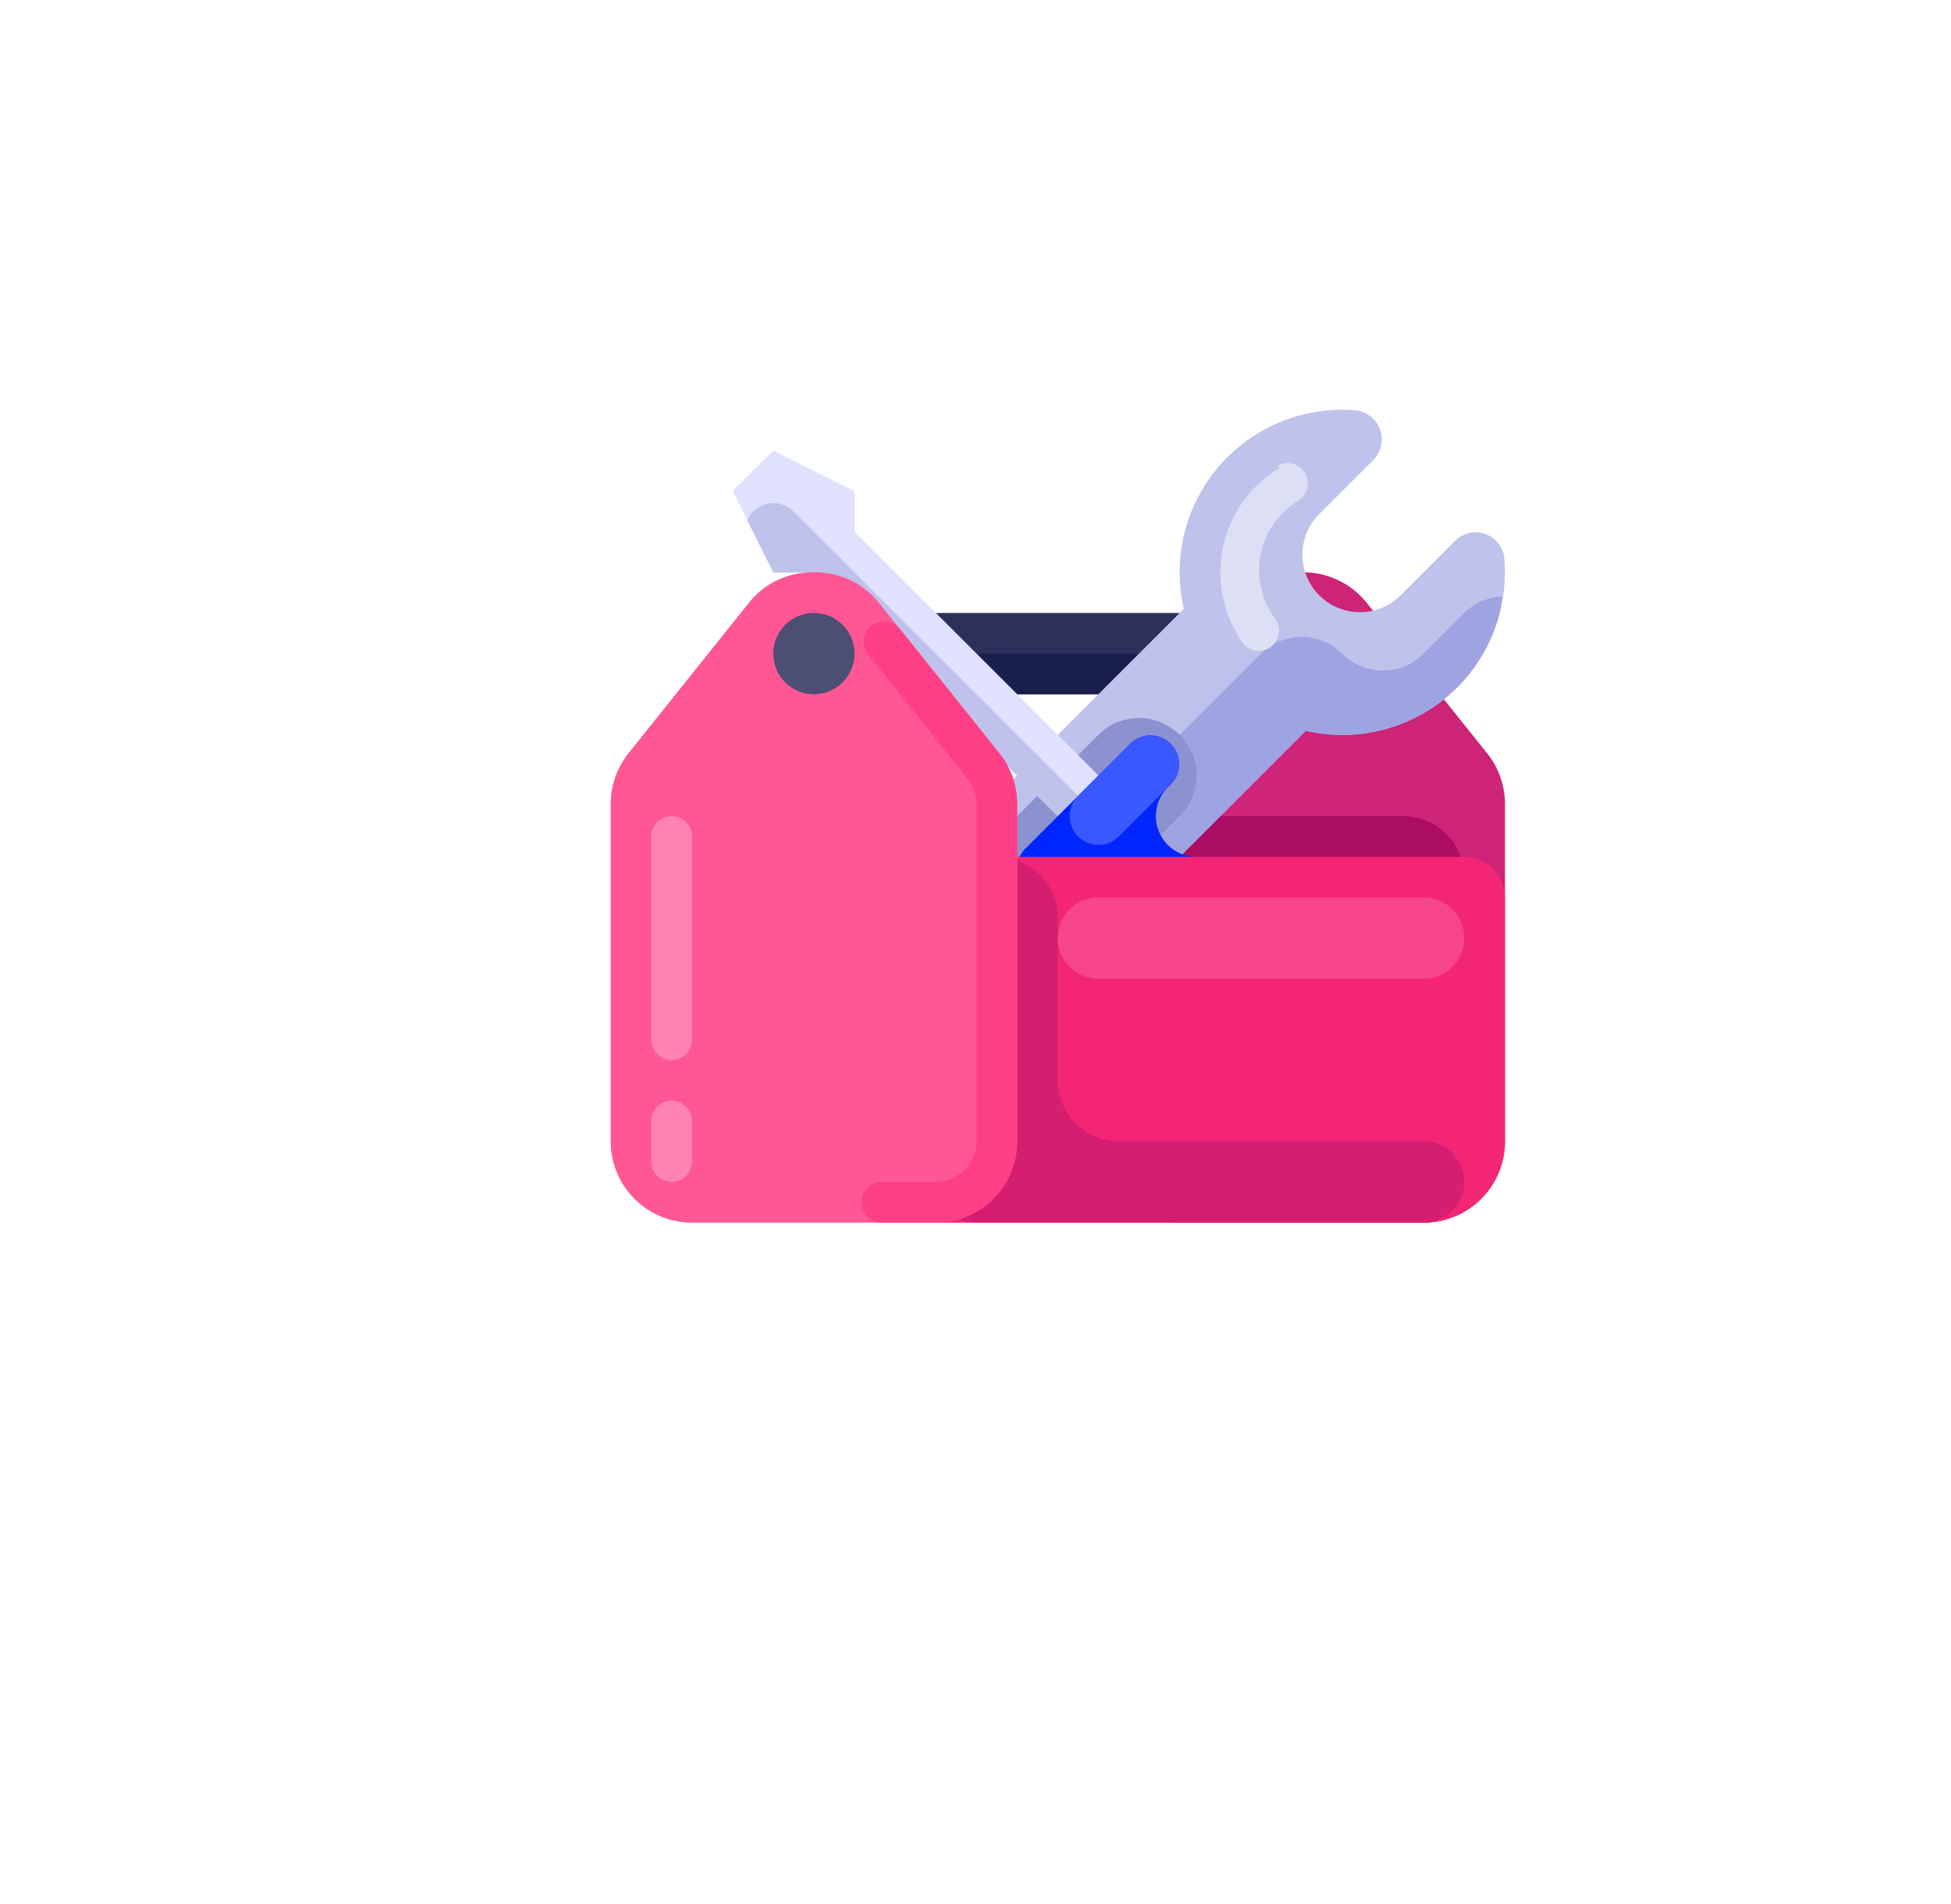 <svg xmlns="http://www.w3.org/2000/svg" xmlns:xlink="http://www.w3.org/1999/xlink" width="83" height="81" viewBox="0 0 83 81">
  <defs>
    <filter id="Rectangle_4611" x="0" y="17" width="64" height="64" filterUnits="userSpaceOnUse">
      <feOffset dy="3" input="SourceAlpha"/>
      <feGaussianBlur stdDeviation="3" result="blur"/>
      <feFlood flood-opacity="0.161"/>
      <feComposite operator="in" in2="blur"/>
      <feComposite in="SourceGraphic"/>
    </filter>
    <filter id="Rectangle_4612" x="7" y="0" width="76" height="76" filterUnits="userSpaceOnUse">
      <feOffset dy="3" input="SourceAlpha"/>
      <feGaussianBlur stdDeviation="3" result="blur-2"/>
      <feFlood flood-opacity="0.161"/>
      <feComposite operator="in" in2="blur-2"/>
      <feComposite in="SourceGraphic"/>
    </filter>
  </defs>
  <g id="Group_7083" data-name="Group 7083" transform="translate(1 -74)">
    <g id="Group_7070" data-name="Group 7070">
      <g transform="matrix(1, 0, 0, 1, -1, 74)" filter="url(#Rectangle_4611)">
        <rect id="Rectangle_4611-2" data-name="Rectangle 4611" width="46" height="46" transform="translate(9 23)" fill="#fff"/>
      </g>
      <g transform="matrix(1, 0, 0, 1, -1, 74)" filter="url(#Rectangle_4612)">
        <rect id="Rectangle_4612-2" data-name="Rectangle 4612" width="58" height="58" transform="translate(16 6)" fill="#fff"/>
      </g>
      <g id="toolbox_1_" data-name="toolbox (1)" transform="translate(24.979 68.157)">
        <path id="Path_13601" data-name="Path 13601" d="M295.809,124.059l-5.121-6.4a3.459,3.459,0,0,0-2.7-1.3h-.134a3.459,3.459,0,0,0-2.7,1.3l-5.121,6.4a3.459,3.459,0,0,0-.758,2.161v14.35a3.459,3.459,0,0,0,3.459,3.459h10.376a3.459,3.459,0,0,0,3.459-3.459h0V126.22a3.46,3.46,0,0,0-.758-2.161Z" transform="translate(-258.523 -86.167)" fill="#ce2478"/>
        <path id="Path_13602" data-name="Path 13602" d="M281.867,256h10.376a2.594,2.594,0,0,1,2.594,2.594h0a2.594,2.594,0,0,1-2.594,2.594H281.867a2.594,2.594,0,0,1-2.594-2.594h0A2.594,2.594,0,0,1,281.867,256Z" transform="translate(-258.522 -215.43)" fill="#aa0d61"/>
        <path id="Path_13603" data-name="Path 13603" d="M94.821,139.634h20.751a1.729,1.729,0,0,1,1.729,1.729h0a1.729,1.729,0,0,1-1.729,1.729H94.821a1.729,1.729,0,0,1-1.729-1.729h0A1.729,1.729,0,0,1,94.821,139.634Z" transform="translate(-86.175 -107.712)" fill="#2b315b"/>
        <path id="Path_13604" data-name="Path 13604" d="M118.873,162.907H98.122a1.7,1.7,0,0,0-1.464.865,1.7,1.7,0,0,0,1.464.865h20.751a1.7,1.7,0,0,0,1.464-.865A1.7,1.7,0,0,0,118.873,162.907Z" transform="translate(-89.476 -129.256)" fill="#191f4c"/>
        <path id="Path_13605" data-name="Path 13605" d="M167.273,29.549a1.23,1.23,0,0,0-2.1-.686l-2.342,2.342a2.446,2.446,0,0,1-3.459-3.458l2.334-2.334a1.246,1.246,0,0,0-.827-2.119,6.832,6.832,0,0,0-2.169.19,6.906,6.906,0,0,0-5.066,8.261L139.636,45.756l5.188,5.188,14.011-14.011a6.905,6.905,0,0,0,8.261-5.066,6.812,6.812,0,0,0,.178-2.318Z" transform="translate(-129.26 0)" fill="#bfc3ec"/>
        <path id="Path_13606" data-name="Path 13606" d="M222.8,130.91c.054-.217.071-.428.1-.641a2.421,2.421,0,0,0-1.624.7l-1.729,1.729a2.446,2.446,0,0,1-3.459,0,2.445,2.445,0,0,0-3.458,0h0l-12.1,12.1a2.445,2.445,0,0,0,0,3.458h0a2.377,2.377,0,0,0,1.13.6l12.881-12.881a6.906,6.906,0,0,0,8.261-5.066Z" transform="translate(-184.968 -99.043)" fill="#9ea4e2"/>
        <path id="Path_13607" data-name="Path 13607" d="M223.8,203.987l3.459-3.459a2.446,2.446,0,0,1,3.459,0h0a2.446,2.446,0,0,1,0,3.459l-3.459,3.459a2.446,2.446,0,0,1-3.459,0h0A2.446,2.446,0,0,1,223.8,203.987Z" transform="translate(-206.511 -163.419)" fill="#8b92cf"/>
        <path id="Path_13608" data-name="Path 13608" d="M69.818,48.273l1.729-1.729,3.458,1.729V50l12.1,12.1-1.729,1.729-12.1-12.1H71.547Z" transform="translate(-64.63 -21.539)" fill="#e0e2ff"/>
        <path id="Path_13609" data-name="Path 13609" d="M92.216,89.1l-12.1-12.1a1.223,1.223,0,0,0-1.729,0h0a1.211,1.211,0,0,0-.247.371l1.111,2.223h1.729l11.24,11.24A1.223,1.223,0,0,0,92.216,89.1Z" transform="translate(-72.329 -49.391)" fill="#bfc3ec"/>
        <path id="Path_13610" data-name="Path 13610" d="M233.077,214.282l4.471-4.471a1.223,1.223,0,0,1,1.729,1.729l-.148.148a1.729,1.729,0,0,0,0,2.446h0a1.729,1.729,0,0,0,1.223.506h1.223a3.668,3.668,0,0,1,2.594,1.074l6.5,6.5a3.668,3.668,0,0,1,0,5.188h0a3.668,3.668,0,0,1-5.188,0h0l-6.5-6.5a3.668,3.668,0,0,1-1.074-2.594v-1.223a1.729,1.729,0,0,0-2.952-1.223h0l-.148.148a1.223,1.223,0,0,1-1.731-1.729Z" transform="translate(-215.427 -172.343)" fill="#0026ff"/>
        <path id="Path_13611" data-name="Path 13611" d="M263.175,213.784a1.223,1.223,0,0,0,1.729,0l2.087-2.087.148-.148a1.223,1.223,0,0,0-1.729-1.729l-2.236,2.236A1.223,1.223,0,0,0,263.175,213.784Z" transform="translate(-243.289 -172.351)" fill="#3b58ff"/>
        <path id="Path_13612" data-name="Path 13612" d="M186.181,279.271h22.48A1.729,1.729,0,0,1,210.391,281h0v10.376a3.459,3.459,0,0,1-3.459,3.459H186.181V279.271Z" transform="translate(-172.347 -236.973)" fill="#f32675"/>
        <path id="Path_13613" data-name="Path 13613" d="M206.934,291.376H193.965a2.594,2.594,0,0,1-2.594-2.594v-6.917a2.594,2.594,0,1,0-5.188,0v11.24a1.729,1.729,0,0,0,1.729,1.729h19.022a1.729,1.729,0,1,0,0-3.458Z" transform="translate(-172.349 -236.973)" fill="#d51e70"/>
        <path id="Path_13614" data-name="Path 13614" d="M16.535,124.059l-5.121-6.4a3.459,3.459,0,0,0-2.7-1.3H8.579a3.459,3.459,0,0,0-2.7,1.3l-5.121,6.4A3.459,3.459,0,0,0,0,126.22v14.35a3.459,3.459,0,0,0,3.459,3.459H13.834a3.459,3.459,0,0,0,3.459-3.459h0V126.22a3.46,3.46,0,0,0-.758-2.161Z" transform="translate(0 -86.167)" fill="#ff5794"/>
        <path id="Path_13615" data-name="Path 13615" d="M144.229,144.363a.865.865,0,0,0-.675,1.4l4.235,5.294a1.736,1.736,0,0,1,.379,1.08V153.4c0,.016,0,.032,0,.048s0,.032,0,.048v12.992a1.731,1.731,0,0,1-1.729,1.729h-2.325a.865.865,0,0,0,0,1.729h2.325a3.459,3.459,0,0,0,3.459-3.459h0V153.5c0-.016,0-.032,0-.048s0-.032,0-.048v-1.263a3.459,3.459,0,0,0-.758-2.161l-.047-.059h0l-.025-.031h0l0,0h0l0,0h0l-.007-.009h0l-.015-.019,0,0-.007-.009h0l-.008-.01v0l0,0h0l0,0-4.107-5.133a.863.863,0,0,0-.673-.321Z" transform="translate(-132.605 -112.09)" fill="#ff3f85"/>
        <circle id="Ellipse_1649" data-name="Ellipse 1649" cx="1.729" cy="1.729" r="1.729" transform="translate(6.917 31.922)" fill="#4a4f73"/>
        <g id="Group_7081" data-name="Group 7081" transform="translate(1.729 40.568)">
          <path id="Path_13616" data-name="Path 13616" d="M24.137,256h0a.865.865,0,0,1,.865.865v8.646a.865.865,0,0,1-.865.865h0a.865.865,0,0,1-.865-.865v-8.646A.865.865,0,0,1,24.137,256Z" transform="translate(-23.272 -255.998)" fill="#ff83b0"/>
          <path id="Path_13617" data-name="Path 13617" d="M24.137,418.907h0a.865.865,0,0,1,.865.865V421.5a.865.865,0,0,1-.865.865h0a.865.865,0,0,1-.865-.865v-1.729A.865.865,0,0,1,24.137,418.907Z" transform="translate(-23.272 -406.802)" fill="#ff83b0"/>
        </g>
        <path id="Path_13618" data-name="Path 13618" d="M257.73,302.543h13.834a1.729,1.729,0,0,1,1.729,1.729h0A1.729,1.729,0,0,1,271.564,306H257.73A1.729,1.729,0,0,1,256,304.272h0A1.729,1.729,0,0,1,257.73,302.543Z" transform="translate(-236.979 -258.516)" fill="#f64689"/>
        <path id="Path_13619" data-name="Path 13619" d="M351.6,54.956a5.188,5.188,0,0,0-1.779,7.118h0l0,.007,0,0,0,0,0,0,0,0,0,0,0,0,0,0,0,0,0,0,0,0,0,0,0,0,0,0,0,0,0,0,0,0v0l0,.005v0l0,.006h0l0,.007h0q.08.127.166.248h0l0,.006h0l0,.005v0l0,0,0,0,0,0,0,0,0,0,0,0,0,0,0,0h0l.027.037a.865.865,0,0,0,1.14.229q.035-.021.069-.046a.865.865,0,0,0,.183-1.209q-.1-.133-.185-.277a3.463,3.463,0,0,1,1.186-4.745.865.865,0,0,0-.889-1.483Z" transform="translate(-323.142 -29.211)" fill="#dddff5"/>
      </g>
    </g>
  </g>
</svg>
